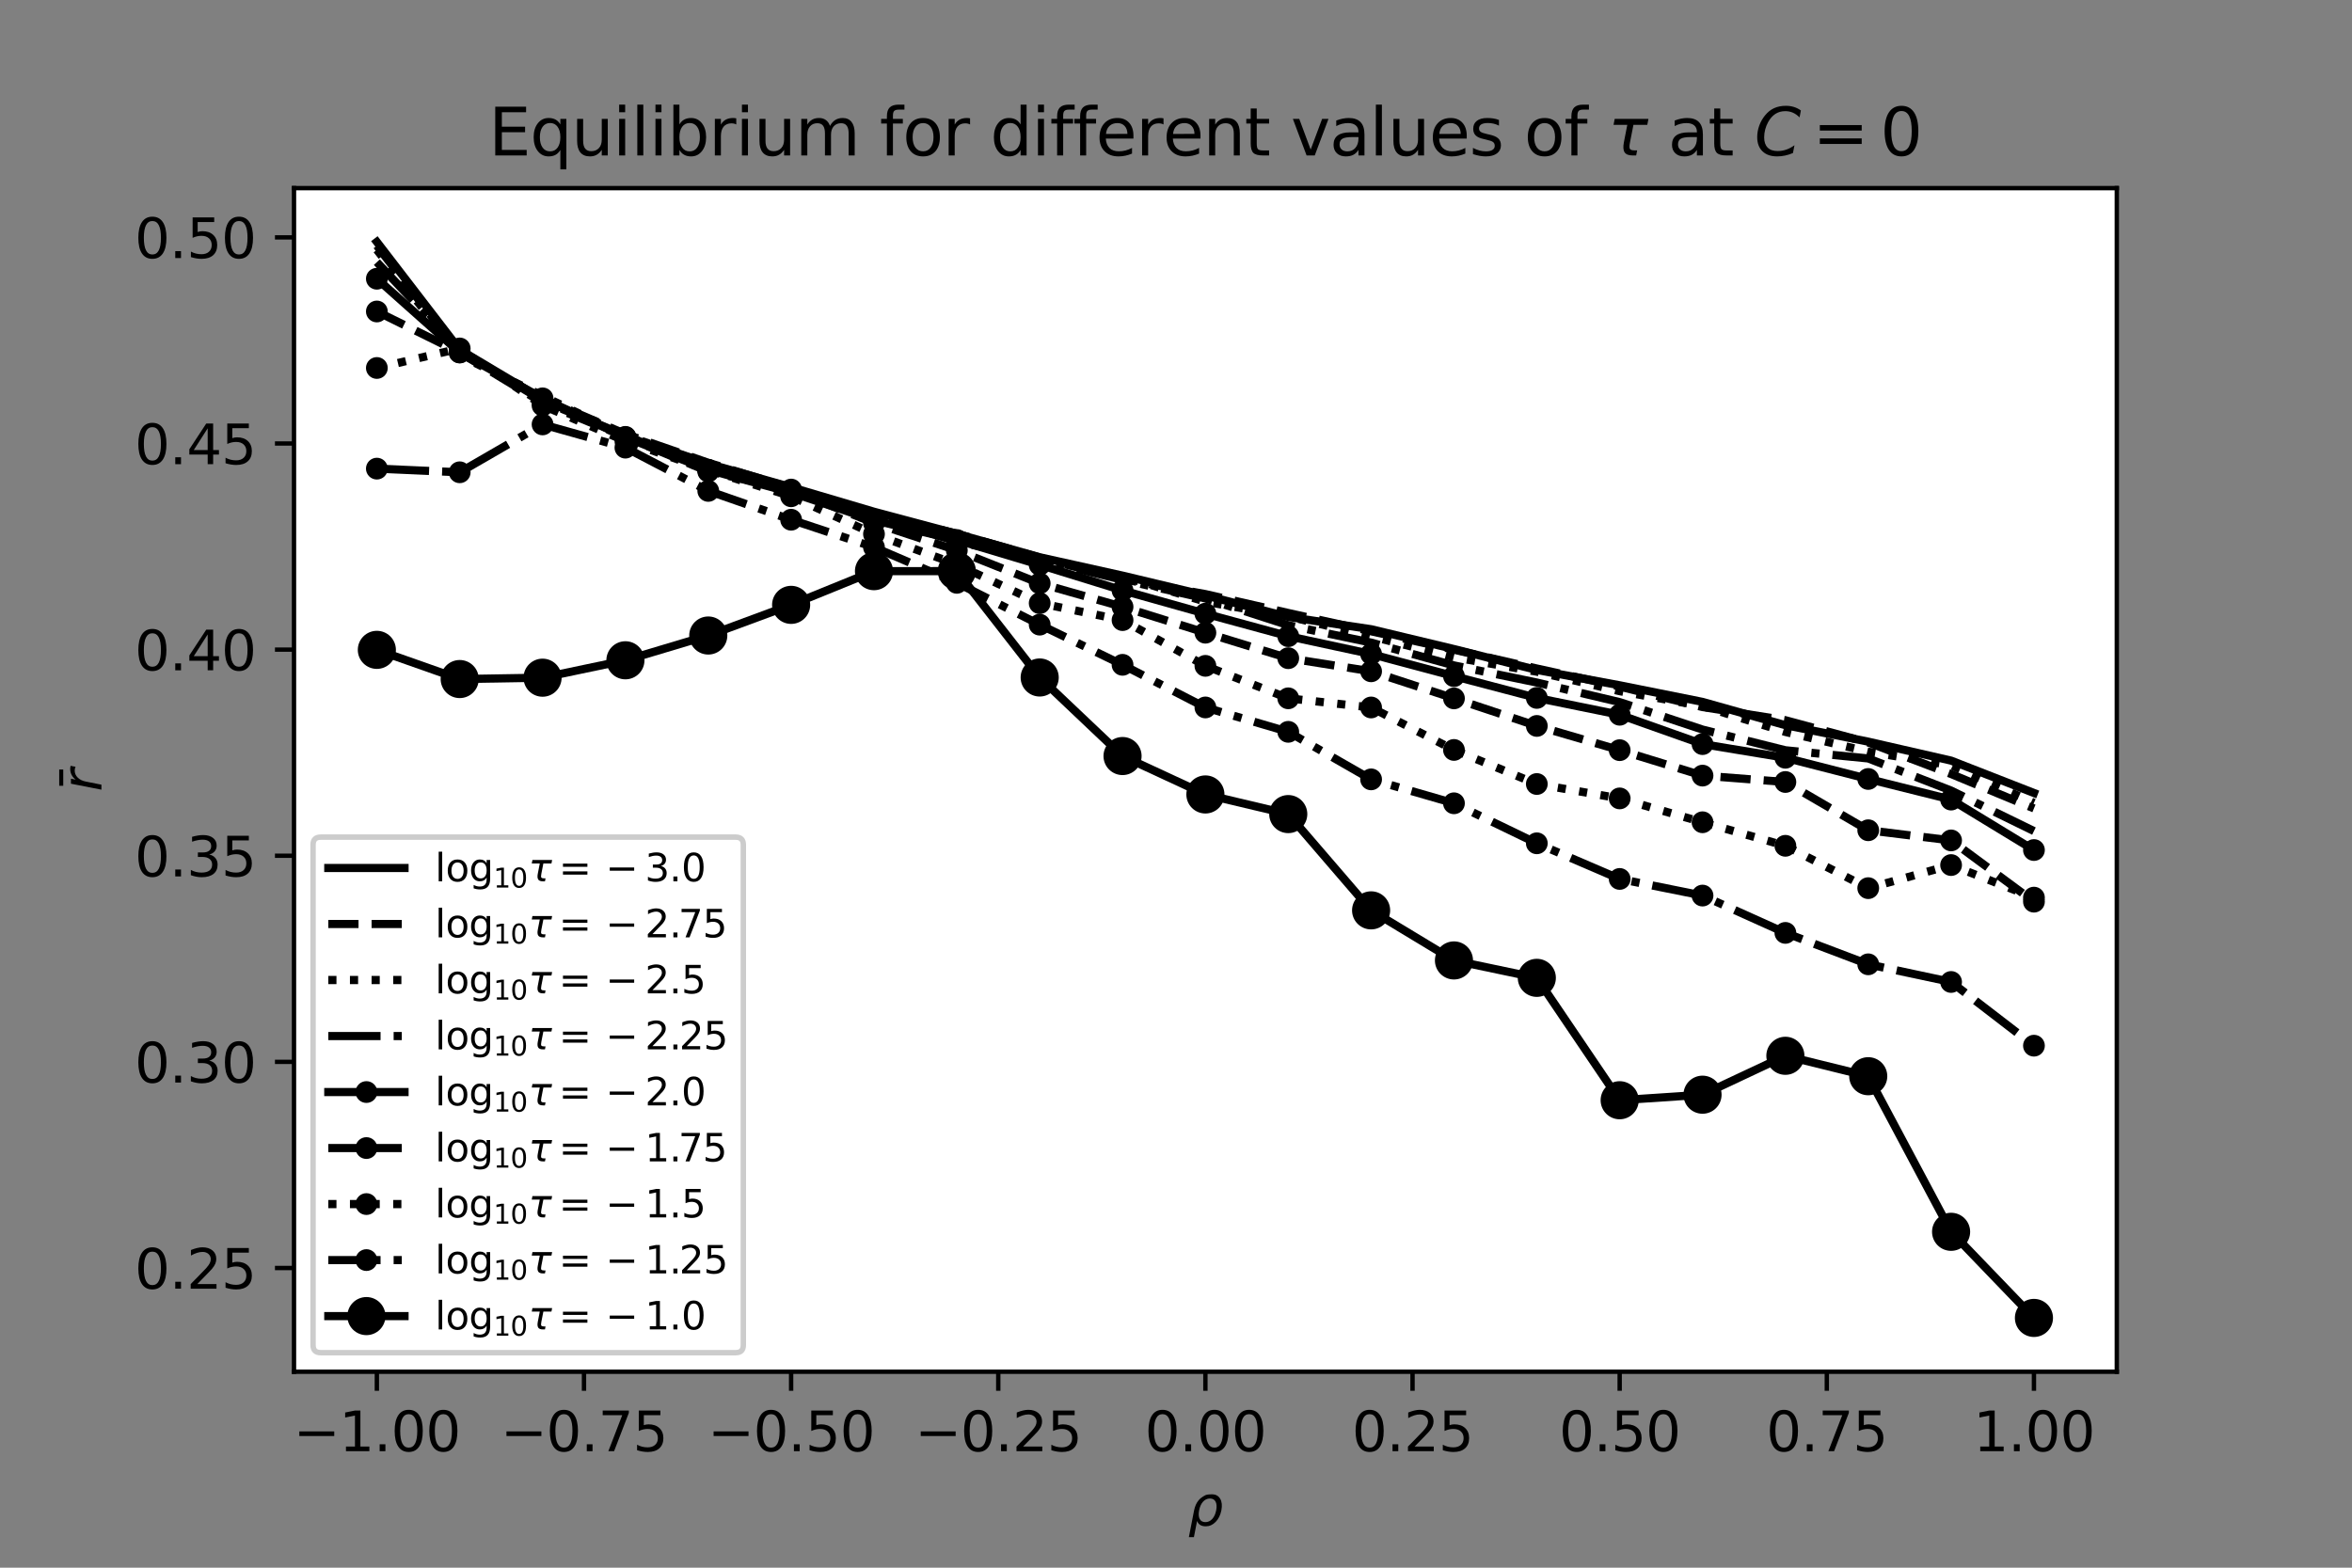 <?xml version="1.0" encoding="utf-8" standalone="no"?>
<!DOCTYPE svg PUBLIC "-//W3C//DTD SVG 1.1//EN"
  "http://www.w3.org/Graphics/SVG/1.1/DTD/svg11.dtd">
<svg xmlns:xlink="http://www.w3.org/1999/xlink" width="432pt" height="288pt" viewBox="0 0 432 288" xmlns="http://www.w3.org/2000/svg" version="1.1">
 <rect x="0" y="0" width="432" height="288" fill="#808080" stroke="none"/>
 <defs>
  <style type="text/css">*{stroke-linejoin: round; stroke-linecap: butt}</style>
 </defs>
 <g id="figure_1">
  <g id="patch_1">
   <path d="M 0 288 
L 432 288 
L 432 0 
L 0 0 
L 0 288 
z
" style="fill: none"/>
  </g>
  <g id="axes_1">
   <g id="patch_2">
    <path d="M 54 252 
L 388.8 252 
L 388.8 34.56 
L 54 34.56 
z
" style="fill: #ffffff"/>
   </g>
   <g id="matplotlib.axis_1">
    <g id="xtick_1">
     <g id="line2d_1">
      <defs>
       <path id="m10646241f4" d="M 0 0 
L 0 3.5 
" style="stroke: #000000; stroke-width: 0.8"/>
      </defs>
      <g>
       <use xlink:href="#m10646241f4" x="69.218" y="252" style="stroke: #000000; stroke-width: 0.8"/>
      </g>
     </g>
     <g id="text_1">
      <!-- −1.00 -->
      <g transform="translate(53.896 266.598)scale(0.1 -0.1)">
       <defs>
        <path id="DejaVuSans-2212" d="M 678 2272 
L 4684 2272 
L 4684 1741 
L 678 1741 
L 678 2272 
z
" transform="scale(0.016)"/>
        <path id="DejaVuSans-31" d="M 794 531 
L 1825 531 
L 1825 4091 
L 703 3866 
L 703 4441 
L 1819 4666 
L 2450 4666 
L 2450 531 
L 3481 531 
L 3481 0 
L 794 0 
L 794 531 
z
" transform="scale(0.016)"/>
        <path id="DejaVuSans-2e" d="M 684 794 
L 1344 794 
L 1344 0 
L 684 0 
L 684 794 
z
" transform="scale(0.016)"/>
        <path id="DejaVuSans-30" d="M 2034 4250 
Q 1547 4250 1301 3770 
Q 1056 3291 1056 2328 
Q 1056 1369 1301 889 
Q 1547 409 2034 409 
Q 2525 409 2770 889 
Q 3016 1369 3016 2328 
Q 3016 3291 2770 3770 
Q 2525 4250 2034 4250 
z
M 2034 4750 
Q 2819 4750 3233 4129 
Q 3647 3509 3647 2328 
Q 3647 1150 3233 529 
Q 2819 -91 2034 -91 
Q 1250 -91 836 529 
Q 422 1150 422 2328 
Q 422 3509 836 4129 
Q 1250 4750 2034 4750 
z
" transform="scale(0.016)"/>
       </defs>
       <use xlink:href="#DejaVuSans-2212"/>
       <use xlink:href="#DejaVuSans-31" x="83.789"/>
       <use xlink:href="#DejaVuSans-2e" x="147.412"/>
       <use xlink:href="#DejaVuSans-30" x="179.199"/>
       <use xlink:href="#DejaVuSans-30" x="242.822"/>
      </g>
     </g>
    </g>
    <g id="xtick_2">
     <g id="line2d_2">
      <g>
       <use xlink:href="#m10646241f4" x="107.264" y="252" style="stroke: #000000; stroke-width: 0.8"/>
      </g>
     </g>
     <g id="text_2">
      <!-- −0.75 -->
      <g transform="translate(91.941 266.598)scale(0.1 -0.1)">
       <defs>
        <path id="DejaVuSans-37" d="M 525 4666 
L 3525 4666 
L 3525 4397 
L 1831 0 
L 1172 0 
L 2766 4134 
L 525 4134 
L 525 4666 
z
" transform="scale(0.016)"/>
        <path id="DejaVuSans-35" d="M 691 4666 
L 3169 4666 
L 3169 4134 
L 1269 4134 
L 1269 2991 
Q 1406 3038 1543 3061 
Q 1681 3084 1819 3084 
Q 2600 3084 3056 2656 
Q 3513 2228 3513 1497 
Q 3513 744 3044 326 
Q 2575 -91 1722 -91 
Q 1428 -91 1123 -41 
Q 819 9 494 109 
L 494 744 
Q 775 591 1075 516 
Q 1375 441 1709 441 
Q 2250 441 2565 725 
Q 2881 1009 2881 1497 
Q 2881 1984 2565 2268 
Q 2250 2553 1709 2553 
Q 1456 2553 1204 2497 
Q 953 2441 691 2322 
L 691 4666 
z
" transform="scale(0.016)"/>
       </defs>
       <use xlink:href="#DejaVuSans-2212"/>
       <use xlink:href="#DejaVuSans-30" x="83.789"/>
       <use xlink:href="#DejaVuSans-2e" x="147.412"/>
       <use xlink:href="#DejaVuSans-37" x="179.199"/>
       <use xlink:href="#DejaVuSans-35" x="242.822"/>
      </g>
     </g>
    </g>
    <g id="xtick_3">
     <g id="line2d_3">
      <g>
       <use xlink:href="#m10646241f4" x="145.309" y="252" style="stroke: #000000; stroke-width: 0.8"/>
      </g>
     </g>
     <g id="text_3">
      <!-- −0.50 -->
      <g transform="translate(129.986 266.598)scale(0.1 -0.1)">
       <use xlink:href="#DejaVuSans-2212"/>
       <use xlink:href="#DejaVuSans-30" x="83.789"/>
       <use xlink:href="#DejaVuSans-2e" x="147.412"/>
       <use xlink:href="#DejaVuSans-35" x="179.199"/>
       <use xlink:href="#DejaVuSans-30" x="242.822"/>
      </g>
     </g>
    </g>
    <g id="xtick_4">
     <g id="line2d_4">
      <g>
       <use xlink:href="#m10646241f4" x="183.355" y="252" style="stroke: #000000; stroke-width: 0.8"/>
      </g>
     </g>
     <g id="text_4">
      <!-- −0.25 -->
      <g transform="translate(168.032 266.598)scale(0.1 -0.1)">
       <defs>
        <path id="DejaVuSans-32" d="M 1228 531 
L 3431 531 
L 3431 0 
L 469 0 
L 469 531 
Q 828 903 1448 1529 
Q 2069 2156 2228 2338 
Q 2531 2678 2651 2914 
Q 2772 3150 2772 3378 
Q 2772 3750 2511 3984 
Q 2250 4219 1831 4219 
Q 1534 4219 1204 4116 
Q 875 4013 500 3803 
L 500 4441 
Q 881 4594 1212 4672 
Q 1544 4750 1819 4750 
Q 2544 4750 2975 4387 
Q 3406 4025 3406 3419 
Q 3406 3131 3298 2873 
Q 3191 2616 2906 2266 
Q 2828 2175 2409 1742 
Q 1991 1309 1228 531 
z
" transform="scale(0.016)"/>
       </defs>
       <use xlink:href="#DejaVuSans-2212"/>
       <use xlink:href="#DejaVuSans-30" x="83.789"/>
       <use xlink:href="#DejaVuSans-2e" x="147.412"/>
       <use xlink:href="#DejaVuSans-32" x="179.199"/>
       <use xlink:href="#DejaVuSans-35" x="242.822"/>
      </g>
     </g>
    </g>
    <g id="xtick_5">
     <g id="line2d_5">
      <g>
       <use xlink:href="#m10646241f4" x="221.4" y="252" style="stroke: #000000; stroke-width: 0.8"/>
      </g>
     </g>
     <g id="text_5">
      <!-- 0.00 -->
      <g transform="translate(210.267 266.598)scale(0.1 -0.1)">
       <use xlink:href="#DejaVuSans-30"/>
       <use xlink:href="#DejaVuSans-2e" x="63.623"/>
       <use xlink:href="#DejaVuSans-30" x="95.41"/>
       <use xlink:href="#DejaVuSans-30" x="159.033"/>
      </g>
     </g>
    </g>
    <g id="xtick_6">
     <g id="line2d_6">
      <g>
       <use xlink:href="#m10646241f4" x="259.445" y="252" style="stroke: #000000; stroke-width: 0.8"/>
      </g>
     </g>
     <g id="text_6">
      <!-- 0.25 -->
      <g transform="translate(248.313 266.598)scale(0.1 -0.1)">
       <use xlink:href="#DejaVuSans-30"/>
       <use xlink:href="#DejaVuSans-2e" x="63.623"/>
       <use xlink:href="#DejaVuSans-32" x="95.41"/>
       <use xlink:href="#DejaVuSans-35" x="159.033"/>
      </g>
     </g>
    </g>
    <g id="xtick_7">
     <g id="line2d_7">
      <g>
       <use xlink:href="#m10646241f4" x="297.491" y="252" style="stroke: #000000; stroke-width: 0.8"/>
      </g>
     </g>
     <g id="text_7">
      <!-- 0.50 -->
      <g transform="translate(286.358 266.598)scale(0.1 -0.1)">
       <use xlink:href="#DejaVuSans-30"/>
       <use xlink:href="#DejaVuSans-2e" x="63.623"/>
       <use xlink:href="#DejaVuSans-35" x="95.41"/>
       <use xlink:href="#DejaVuSans-30" x="159.033"/>
      </g>
     </g>
    </g>
    <g id="xtick_8">
     <g id="line2d_8">
      <g>
       <use xlink:href="#m10646241f4" x="335.536" y="252" style="stroke: #000000; stroke-width: 0.8"/>
      </g>
     </g>
     <g id="text_8">
      <!-- 0.75 -->
      <g transform="translate(324.404 266.598)scale(0.1 -0.1)">
       <use xlink:href="#DejaVuSans-30"/>
       <use xlink:href="#DejaVuSans-2e" x="63.623"/>
       <use xlink:href="#DejaVuSans-37" x="95.41"/>
       <use xlink:href="#DejaVuSans-35" x="159.033"/>
      </g>
     </g>
    </g>
    <g id="xtick_9">
     <g id="line2d_9">
      <g>
       <use xlink:href="#m10646241f4" x="373.582" y="252" style="stroke: #000000; stroke-width: 0.8"/>
      </g>
     </g>
     <g id="text_9">
      <!-- 1.00 -->
      <g transform="translate(362.449 266.598)scale(0.1 -0.1)">
       <use xlink:href="#DejaVuSans-31"/>
       <use xlink:href="#DejaVuSans-2e" x="63.623"/>
       <use xlink:href="#DejaVuSans-30" x="95.41"/>
       <use xlink:href="#DejaVuSans-30" x="159.033"/>
      </g>
     </g>
    </g>
    <g id="text_10">
     <!-- $\rho$ -->
     <g transform="translate(218.2 280.256)scale(0.1 -0.1)">
      <defs>
       <path id="DejaVuSans-Oblique-3c1" d="M 1203 2875 
Q 1453 3194 1981 3475 
Q 2188 3584 2756 3584 
Q 3394 3584 3694 3078 
Q 3994 2572 3834 1747 
Q 3672 922 3175 415 
Q 2678 -91 2041 -91 
Q 1656 -91 1409 63 
Q 1163 213 1044 525 
L 681 -1331 
L 103 -1331 
L 697 1716 
Q 838 2438 1203 2875 
z
M 3238 1747 
Q 3359 2381 3169 2744 
Q 2978 3103 2522 3103 
Q 2066 3103 1734 2744 
Q 1403 2381 1281 1747 
Q 1156 1113 1347 750 
Q 1538 391 1994 391 
Q 2450 391 2781 750 
Q 3113 1113 3238 1747 
z
" transform="scale(0.016)"/>
      </defs>
      <use xlink:href="#DejaVuSans-Oblique-3c1"/>
     </g>
    </g>
   </g>
   <g id="matplotlib.axis_2">
    <g id="ytick_1">
     <g id="line2d_10">
      <defs>
       <path id="md1bba360ad" d="M 0 0 
L -3.5 0 
" style="stroke: #000000; stroke-width: 0.8"/>
      </defs>
      <g>
       <use xlink:href="#md1bba360ad" x="54" y="232.943" style="stroke: #000000; stroke-width: 0.8"/>
      </g>
     </g>
     <g id="text_11">
      <!-- 0.25 -->
      <g transform="translate(24.734 236.742)scale(0.1 -0.1)">
       <use xlink:href="#DejaVuSans-30"/>
       <use xlink:href="#DejaVuSans-2e" x="63.623"/>
       <use xlink:href="#DejaVuSans-32" x="95.41"/>
       <use xlink:href="#DejaVuSans-35" x="159.033"/>
      </g>
     </g>
    </g>
    <g id="ytick_2">
     <g id="line2d_11">
      <g>
       <use xlink:href="#md1bba360ad" x="54" y="195.076" style="stroke: #000000; stroke-width: 0.8"/>
      </g>
     </g>
     <g id="text_12">
      <!-- 0.30 -->
      <g transform="translate(24.734 198.875)scale(0.1 -0.1)">
       <defs>
        <path id="DejaVuSans-33" d="M 2597 2516 
Q 3050 2419 3304 2112 
Q 3559 1806 3559 1356 
Q 3559 666 3084 287 
Q 2609 -91 1734 -91 
Q 1441 -91 1130 -33 
Q 819 25 488 141 
L 488 750 
Q 750 597 1062 519 
Q 1375 441 1716 441 
Q 2309 441 2620 675 
Q 2931 909 2931 1356 
Q 2931 1769 2642 2001 
Q 2353 2234 1838 2234 
L 1294 2234 
L 1294 2753 
L 1863 2753 
Q 2328 2753 2575 2939 
Q 2822 3125 2822 3475 
Q 2822 3834 2567 4026 
Q 2313 4219 1838 4219 
Q 1578 4219 1281 4162 
Q 984 4106 628 3988 
L 628 4550 
Q 988 4650 1302 4700 
Q 1616 4750 1894 4750 
Q 2613 4750 3031 4423 
Q 3450 4097 3450 3541 
Q 3450 3153 3228 2886 
Q 3006 2619 2597 2516 
z
" transform="scale(0.016)"/>
       </defs>
       <use xlink:href="#DejaVuSans-30"/>
       <use xlink:href="#DejaVuSans-2e" x="63.623"/>
       <use xlink:href="#DejaVuSans-33" x="95.41"/>
       <use xlink:href="#DejaVuSans-30" x="159.033"/>
      </g>
     </g>
    </g>
    <g id="ytick_3">
     <g id="line2d_12">
      <g>
       <use xlink:href="#md1bba360ad" x="54" y="157.209" style="stroke: #000000; stroke-width: 0.8"/>
      </g>
     </g>
     <g id="text_13">
      <!-- 0.35 -->
      <g transform="translate(24.734 161.008)scale(0.1 -0.1)">
       <use xlink:href="#DejaVuSans-30"/>
       <use xlink:href="#DejaVuSans-2e" x="63.623"/>
       <use xlink:href="#DejaVuSans-33" x="95.41"/>
       <use xlink:href="#DejaVuSans-35" x="159.033"/>
      </g>
     </g>
    </g>
    <g id="ytick_4">
     <g id="line2d_13">
      <g>
       <use xlink:href="#md1bba360ad" x="54" y="119.342" style="stroke: #000000; stroke-width: 0.8"/>
      </g>
     </g>
     <g id="text_14">
      <!-- 0.40 -->
      <g transform="translate(24.734 123.141)scale(0.1 -0.1)">
       <defs>
        <path id="DejaVuSans-34" d="M 2419 4116 
L 825 1625 
L 2419 1625 
L 2419 4116 
z
M 2253 4666 
L 3047 4666 
L 3047 1625 
L 3713 1625 
L 3713 1100 
L 3047 1100 
L 3047 0 
L 2419 0 
L 2419 1100 
L 313 1100 
L 313 1709 
L 2253 4666 
z
" transform="scale(0.016)"/>
       </defs>
       <use xlink:href="#DejaVuSans-30"/>
       <use xlink:href="#DejaVuSans-2e" x="63.623"/>
       <use xlink:href="#DejaVuSans-34" x="95.41"/>
       <use xlink:href="#DejaVuSans-30" x="159.033"/>
      </g>
     </g>
    </g>
    <g id="ytick_5">
     <g id="line2d_14">
      <g>
       <use xlink:href="#md1bba360ad" x="54" y="81.475" style="stroke: #000000; stroke-width: 0.8"/>
      </g>
     </g>
     <g id="text_15">
      <!-- 0.45 -->
      <g transform="translate(24.734 85.274)scale(0.1 -0.1)">
       <use xlink:href="#DejaVuSans-30"/>
       <use xlink:href="#DejaVuSans-2e" x="63.623"/>
       <use xlink:href="#DejaVuSans-34" x="95.41"/>
       <use xlink:href="#DejaVuSans-35" x="159.033"/>
      </g>
     </g>
    </g>
    <g id="ytick_6">
     <g id="line2d_15">
      <g>
       <use xlink:href="#md1bba360ad" x="54" y="43.608" style="stroke: #000000; stroke-width: 0.8"/>
      </g>
     </g>
     <g id="text_16">
      <!-- 0.50 -->
      <g transform="translate(24.734 47.407)scale(0.1 -0.1)">
       <use xlink:href="#DejaVuSans-30"/>
       <use xlink:href="#DejaVuSans-2e" x="63.623"/>
       <use xlink:href="#DejaVuSans-35" x="95.41"/>
       <use xlink:href="#DejaVuSans-30" x="159.033"/>
      </g>
     </g>
    </g>
    <g id="text_17">
     <!-- $\bar r$ -->
     <g transform="translate(18.655 145.43)rotate(-90)scale(0.1 -0.1)">
      <defs>
       <path id="DejaVuSans-304" d="M -2518 4769 
L -650 4769 
L -650 4306 
L -2518 4306 
L -2518 4769 
z
" transform="scale(0.016)"/>
       <path id="DejaVuSans-Oblique-72" d="M 2853 2969 
Q 2766 3016 2653 3041 
Q 2541 3066 2413 3066 
Q 1953 3066 1609 2717 
Q 1266 2369 1153 1784 
L 800 0 
L 225 0 
L 909 3500 
L 1484 3500 
L 1375 2956 
Q 1603 3259 1920 3421 
Q 2238 3584 2597 3584 
Q 2691 3584 2781 3573 
Q 2872 3563 2963 3538 
L 2853 2969 
z
" transform="scale(0.016)"/>
      </defs>
      <use xlink:href="#DejaVuSans-304" transform="translate(51.035 1.484)"/>
      <use xlink:href="#DejaVuSans-Oblique-72" transform="translate(0 0.266)"/>
     </g>
    </g>
   </g>
   <g id="line2d_16">
    <path d="M 69.218 44.444 
L 84.436 64.244 
L 99.655 73.321 
L 114.873 80.231 
L 130.091 85.184 
L 145.309 89.509 
L 160.527 94.008 
L 175.745 98.069 
L 190.964 102.369 
L 206.182 105.746 
L 221.4 109.379 
L 236.618 113.333 
L 251.836 115.595 
L 267.055 119.241 
L 282.273 123.081 
L 297.491 125.894 
L 312.709 128.946 
L 327.927 133.225 
L 343.145 136.251 
L 358.364 139.734 
L 373.582 145.681 
" clip-path="url(#p766fd99e14)" style="fill: none; stroke: #000000; stroke-width: 1.5; stroke-linecap: square"/>
   </g>
   <g id="line2d_17">
    <path d="M 69.218 45.135 
L 84.436 64.846 
L 99.655 73.19 
L 114.873 79.733 
L 130.091 85.014 
L 145.309 89.651 
L 160.527 94.32 
L 175.745 98.045 
L 190.964 102.442 
L 206.182 106.408 
L 221.4 109.141 
L 236.618 112.611 
L 251.836 115.974 
L 267.055 119.359 
L 282.273 122.813 
L 297.491 126.136 
L 312.709 129.893 
L 327.927 132.309 
L 343.145 136.401 
L 358.364 142.195 
L 373.582 148.515 
" clip-path="url(#p766fd99e14)" style="fill: none; stroke-dasharray: 5.55,2.4; stroke-dashoffset: 0; stroke: #000000; stroke-width: 1.5"/>
   </g>
   <g id="line2d_18">
    <path d="M 69.218 45.898 
L 84.436 65.312 
L 99.655 72.718 
L 114.873 80.104 
L 130.091 85.663 
L 145.309 90.24 
L 160.527 94.852 
L 175.745 98.368 
L 190.964 102.66 
L 206.182 105.881 
L 221.4 110.536 
L 236.618 113.238 
L 251.836 116.898 
L 267.055 120.752 
L 282.273 123.397 
L 297.491 126.974 
L 312.709 129.723 
L 327.927 134.461 
L 343.145 138.1 
L 358.364 140.583 
L 373.582 147.49 
" clip-path="url(#p766fd99e14)" style="fill: none; stroke-dasharray: 1.5,2.475; stroke-dashoffset: 0; stroke: #000000; stroke-width: 1.5"/>
   </g>
   <g id="line2d_19">
    <path d="M 69.218 48.16 
L 84.436 64.294 
L 99.655 73.614 
L 114.873 80.014 
L 130.091 85.165 
L 145.309 90.214 
L 160.527 94.781 
L 175.745 99.456 
L 190.964 102.854 
L 206.182 106.517 
L 221.4 109.94 
L 236.618 114.855 
L 251.836 118.051 
L 267.055 122.243 
L 282.273 125.39 
L 297.491 128.986 
L 312.709 134.03 
L 327.927 137.83 
L 343.145 139.334 
L 358.364 145.237 
L 373.582 152.677 
" clip-path="url(#p766fd99e14)" style="fill: none; stroke-dasharray: 9.6,2.4,1.5,2.4; stroke-dashoffset: 0; stroke: #000000; stroke-width: 1.5"/>
   </g>
   <g id="line2d_20">
    <path d="M 69.218 51.207 
L 84.436 64.751 
L 99.655 73.18 
L 114.873 80.332 
L 130.091 86.308 
L 145.309 90.484 
L 160.527 95.571 
L 175.745 99.206 
L 190.964 103.767 
L 206.182 108.464 
L 221.4 112.736 
L 236.618 116.875 
L 251.836 120.155 
L 267.055 124.216 
L 282.273 128.216 
L 297.491 131.308 
L 312.709 136.701 
L 327.927 139.208 
L 343.145 143.105 
L 358.364 146.893 
L 373.582 156.162 
" clip-path="url(#p766fd99e14)" style="fill: none; stroke: #000000; stroke-width: 1.5; stroke-linecap: square"/>
    <defs>
     <path id="m2b185a4996" d="M 0 1.5 
C 0.398 1.5 0.779 1.342 1.061 1.061 
C 1.342 0.779 1.5 0.398 1.5 0 
C 1.5 -0.398 1.342 -0.779 1.061 -1.061 
C 0.779 -1.342 0.398 -1.5 0 -1.5 
C -0.398 -1.5 -0.779 -1.342 -1.061 -1.061 
C -1.342 -0.779 -1.5 -0.398 -1.5 0 
C -1.5 0.398 -1.342 0.779 -1.061 1.061 
C -0.779 1.342 -0.398 1.5 0 1.5 
z
" style="stroke: #000000"/>
    </defs>
    <g clip-path="url(#p766fd99e14)">
     <use xlink:href="#m2b185a4996" x="69.218" y="51.207" style="stroke: #000000"/>
     <use xlink:href="#m2b185a4996" x="84.436" y="64.751" style="stroke: #000000"/>
     <use xlink:href="#m2b185a4996" x="99.655" y="73.18" style="stroke: #000000"/>
     <use xlink:href="#m2b185a4996" x="114.873" y="80.332" style="stroke: #000000"/>
     <use xlink:href="#m2b185a4996" x="130.091" y="86.308" style="stroke: #000000"/>
     <use xlink:href="#m2b185a4996" x="145.309" y="90.484" style="stroke: #000000"/>
     <use xlink:href="#m2b185a4996" x="160.527" y="95.571" style="stroke: #000000"/>
     <use xlink:href="#m2b185a4996" x="175.745" y="99.206" style="stroke: #000000"/>
     <use xlink:href="#m2b185a4996" x="190.964" y="103.767" style="stroke: #000000"/>
     <use xlink:href="#m2b185a4996" x="206.182" y="108.464" style="stroke: #000000"/>
     <use xlink:href="#m2b185a4996" x="221.4" y="112.736" style="stroke: #000000"/>
     <use xlink:href="#m2b185a4996" x="236.618" y="116.875" style="stroke: #000000"/>
     <use xlink:href="#m2b185a4996" x="251.836" y="120.155" style="stroke: #000000"/>
     <use xlink:href="#m2b185a4996" x="267.055" y="124.216" style="stroke: #000000"/>
     <use xlink:href="#m2b185a4996" x="282.273" y="128.216" style="stroke: #000000"/>
     <use xlink:href="#m2b185a4996" x="297.491" y="131.308" style="stroke: #000000"/>
     <use xlink:href="#m2b185a4996" x="312.709" y="136.701" style="stroke: #000000"/>
     <use xlink:href="#m2b185a4996" x="327.927" y="139.208" style="stroke: #000000"/>
     <use xlink:href="#m2b185a4996" x="343.145" y="143.105" style="stroke: #000000"/>
     <use xlink:href="#m2b185a4996" x="358.364" y="146.893" style="stroke: #000000"/>
     <use xlink:href="#m2b185a4996" x="373.582" y="156.162" style="stroke: #000000"/>
    </g>
   </g>
   <g id="line2d_21">
    <path d="M 69.218 57.222 
L 84.436 64.745 
L 99.655 73.994 
L 114.873 80.258 
L 130.091 86.625 
L 145.309 89.937 
L 160.527 96.081 
L 175.745 101.102 
L 190.964 107.166 
L 206.182 111.48 
L 221.4 116.236 
L 236.618 120.917 
L 251.836 123.326 
L 267.055 128.3 
L 282.273 133.361 
L 297.491 137.813 
L 312.709 142.488 
L 327.927 143.661 
L 343.145 152.525 
L 358.364 154.392 
L 373.582 165.646 
" clip-path="url(#p766fd99e14)" style="fill: none; stroke-dasharray: 5.55,2.4; stroke-dashoffset: 0; stroke: #000000; stroke-width: 1.5"/>
    <g clip-path="url(#p766fd99e14)">
     <use xlink:href="#m2b185a4996" x="69.218" y="57.222" style="stroke: #000000"/>
     <use xlink:href="#m2b185a4996" x="84.436" y="64.745" style="stroke: #000000"/>
     <use xlink:href="#m2b185a4996" x="99.655" y="73.994" style="stroke: #000000"/>
     <use xlink:href="#m2b185a4996" x="114.873" y="80.258" style="stroke: #000000"/>
     <use xlink:href="#m2b185a4996" x="130.091" y="86.625" style="stroke: #000000"/>
     <use xlink:href="#m2b185a4996" x="145.309" y="89.937" style="stroke: #000000"/>
     <use xlink:href="#m2b185a4996" x="160.527" y="96.081" style="stroke: #000000"/>
     <use xlink:href="#m2b185a4996" x="175.745" y="101.102" style="stroke: #000000"/>
     <use xlink:href="#m2b185a4996" x="190.964" y="107.166" style="stroke: #000000"/>
     <use xlink:href="#m2b185a4996" x="206.182" y="111.48" style="stroke: #000000"/>
     <use xlink:href="#m2b185a4996" x="221.4" y="116.236" style="stroke: #000000"/>
     <use xlink:href="#m2b185a4996" x="236.618" y="120.917" style="stroke: #000000"/>
     <use xlink:href="#m2b185a4996" x="251.836" y="123.326" style="stroke: #000000"/>
     <use xlink:href="#m2b185a4996" x="267.055" y="128.3" style="stroke: #000000"/>
     <use xlink:href="#m2b185a4996" x="282.273" y="133.361" style="stroke: #000000"/>
     <use xlink:href="#m2b185a4996" x="297.491" y="137.813" style="stroke: #000000"/>
     <use xlink:href="#m2b185a4996" x="312.709" y="142.488" style="stroke: #000000"/>
     <use xlink:href="#m2b185a4996" x="327.927" y="143.661" style="stroke: #000000"/>
     <use xlink:href="#m2b185a4996" x="343.145" y="152.525" style="stroke: #000000"/>
     <use xlink:href="#m2b185a4996" x="358.364" y="154.392" style="stroke: #000000"/>
     <use xlink:href="#m2b185a4996" x="373.582" y="165.646" style="stroke: #000000"/>
    </g>
   </g>
   <g id="line2d_22">
    <path d="M 69.218 67.602 
L 84.436 64.014 
L 99.655 74.485 
L 114.873 81.036 
L 130.091 86.357 
L 145.309 91.171 
L 160.527 98.114 
L 175.745 103.71 
L 190.964 110.809 
L 206.182 113.923 
L 221.4 122.323 
L 236.618 128.288 
L 251.836 129.969 
L 267.055 137.772 
L 282.273 144.031 
L 297.491 146.675 
L 312.709 151.058 
L 327.927 155.383 
L 343.145 163.163 
L 358.364 158.921 
L 373.582 164.903 
" clip-path="url(#p766fd99e14)" style="fill: none; stroke-dasharray: 1.5,2.475; stroke-dashoffset: 0; stroke: #000000; stroke-width: 1.5"/>
    <g clip-path="url(#p766fd99e14)">
     <use xlink:href="#m2b185a4996" x="69.218" y="67.602" style="stroke: #000000"/>
     <use xlink:href="#m2b185a4996" x="84.436" y="64.014" style="stroke: #000000"/>
     <use xlink:href="#m2b185a4996" x="99.655" y="74.485" style="stroke: #000000"/>
     <use xlink:href="#m2b185a4996" x="114.873" y="81.036" style="stroke: #000000"/>
     <use xlink:href="#m2b185a4996" x="130.091" y="86.357" style="stroke: #000000"/>
     <use xlink:href="#m2b185a4996" x="145.309" y="91.171" style="stroke: #000000"/>
     <use xlink:href="#m2b185a4996" x="160.527" y="98.114" style="stroke: #000000"/>
     <use xlink:href="#m2b185a4996" x="175.745" y="103.71" style="stroke: #000000"/>
     <use xlink:href="#m2b185a4996" x="190.964" y="110.809" style="stroke: #000000"/>
     <use xlink:href="#m2b185a4996" x="206.182" y="113.923" style="stroke: #000000"/>
     <use xlink:href="#m2b185a4996" x="221.4" y="122.323" style="stroke: #000000"/>
     <use xlink:href="#m2b185a4996" x="236.618" y="128.288" style="stroke: #000000"/>
     <use xlink:href="#m2b185a4996" x="251.836" y="129.969" style="stroke: #000000"/>
     <use xlink:href="#m2b185a4996" x="267.055" y="137.772" style="stroke: #000000"/>
     <use xlink:href="#m2b185a4996" x="282.273" y="144.031" style="stroke: #000000"/>
     <use xlink:href="#m2b185a4996" x="297.491" y="146.675" style="stroke: #000000"/>
     <use xlink:href="#m2b185a4996" x="312.709" y="151.058" style="stroke: #000000"/>
     <use xlink:href="#m2b185a4996" x="327.927" y="155.383" style="stroke: #000000"/>
     <use xlink:href="#m2b185a4996" x="343.145" y="163.163" style="stroke: #000000"/>
     <use xlink:href="#m2b185a4996" x="358.364" y="158.921" style="stroke: #000000"/>
     <use xlink:href="#m2b185a4996" x="373.582" y="164.903" style="stroke: #000000"/>
    </g>
   </g>
   <g id="line2d_23">
    <path d="M 69.218 86.092 
L 84.436 86.763 
L 99.655 77.968 
L 114.873 82.237 
L 130.091 90.185 
L 145.309 95.48 
L 160.527 100.531 
L 175.745 107.073 
L 190.964 114.754 
L 206.182 122.134 
L 221.4 129.963 
L 236.618 134.445 
L 251.836 143.178 
L 267.055 147.573 
L 282.273 154.923 
L 297.491 161.47 
L 312.709 164.525 
L 327.927 171.382 
L 343.145 177.154 
L 358.364 180.398 
L 373.582 192.103 
" clip-path="url(#p766fd99e14)" style="fill: none; stroke-dasharray: 9.6,2.4,1.5,2.4; stroke-dashoffset: 0; stroke: #000000; stroke-width: 1.5"/>
    <g clip-path="url(#p766fd99e14)">
     <use xlink:href="#m2b185a4996" x="69.218" y="86.092" style="stroke: #000000"/>
     <use xlink:href="#m2b185a4996" x="84.436" y="86.763" style="stroke: #000000"/>
     <use xlink:href="#m2b185a4996" x="99.655" y="77.968" style="stroke: #000000"/>
     <use xlink:href="#m2b185a4996" x="114.873" y="82.237" style="stroke: #000000"/>
     <use xlink:href="#m2b185a4996" x="130.091" y="90.185" style="stroke: #000000"/>
     <use xlink:href="#m2b185a4996" x="145.309" y="95.48" style="stroke: #000000"/>
     <use xlink:href="#m2b185a4996" x="160.527" y="100.531" style="stroke: #000000"/>
     <use xlink:href="#m2b185a4996" x="175.745" y="107.073" style="stroke: #000000"/>
     <use xlink:href="#m2b185a4996" x="190.964" y="114.754" style="stroke: #000000"/>
     <use xlink:href="#m2b185a4996" x="206.182" y="122.134" style="stroke: #000000"/>
     <use xlink:href="#m2b185a4996" x="221.4" y="129.963" style="stroke: #000000"/>
     <use xlink:href="#m2b185a4996" x="236.618" y="134.445" style="stroke: #000000"/>
     <use xlink:href="#m2b185a4996" x="251.836" y="143.178" style="stroke: #000000"/>
     <use xlink:href="#m2b185a4996" x="267.055" y="147.573" style="stroke: #000000"/>
     <use xlink:href="#m2b185a4996" x="282.273" y="154.923" style="stroke: #000000"/>
     <use xlink:href="#m2b185a4996" x="297.491" y="161.47" style="stroke: #000000"/>
     <use xlink:href="#m2b185a4996" x="312.709" y="164.525" style="stroke: #000000"/>
     <use xlink:href="#m2b185a4996" x="327.927" y="171.382" style="stroke: #000000"/>
     <use xlink:href="#m2b185a4996" x="343.145" y="177.154" style="stroke: #000000"/>
     <use xlink:href="#m2b185a4996" x="358.364" y="180.398" style="stroke: #000000"/>
     <use xlink:href="#m2b185a4996" x="373.582" y="192.103" style="stroke: #000000"/>
    </g>
   </g>
   <g id="line2d_24">
    <path d="M 69.218 119.385 
L 84.436 124.748 
L 99.655 124.499 
L 114.873 121.301 
L 130.091 116.75 
L 145.309 111.12 
L 160.527 104.93 
L 175.745 104.915 
L 190.964 124.461 
L 206.182 138.892 
L 221.4 145.949 
L 236.618 149.556 
L 251.836 167.243 
L 267.055 176.441 
L 282.273 179.641 
L 297.491 202.125 
L 312.709 201.107 
L 327.927 193.96 
L 343.145 197.711 
L 358.364 226.296 
L 373.582 242.116 
" clip-path="url(#p766fd99e14)" style="fill: none; stroke: #000000; stroke-width: 1.5; stroke-linecap: square"/>
    <defs>
     <path id="m7f2950415e" d="M 0 3 
C 0.796 3 1.559 2.684 2.121 2.121 
C 2.684 1.559 3 0.796 3 0 
C 3 -0.796 2.684 -1.559 2.121 -2.121 
C 1.559 -2.684 0.796 -3 0 -3 
C -0.796 -3 -1.559 -2.684 -2.121 -2.121 
C -2.684 -1.559 -3 -0.796 -3 0 
C -3 0.796 -2.684 1.559 -2.121 2.121 
C -1.559 2.684 -0.796 3 0 3 
z
" style="stroke: #000000"/>
    </defs>
    <g clip-path="url(#p766fd99e14)">
     <use xlink:href="#m7f2950415e" x="69.218" y="119.385" style="stroke: #000000"/>
     <use xlink:href="#m7f2950415e" x="84.436" y="124.748" style="stroke: #000000"/>
     <use xlink:href="#m7f2950415e" x="99.655" y="124.499" style="stroke: #000000"/>
     <use xlink:href="#m7f2950415e" x="114.873" y="121.301" style="stroke: #000000"/>
     <use xlink:href="#m7f2950415e" x="130.091" y="116.75" style="stroke: #000000"/>
     <use xlink:href="#m7f2950415e" x="145.309" y="111.12" style="stroke: #000000"/>
     <use xlink:href="#m7f2950415e" x="160.527" y="104.93" style="stroke: #000000"/>
     <use xlink:href="#m7f2950415e" x="175.745" y="104.915" style="stroke: #000000"/>
     <use xlink:href="#m7f2950415e" x="190.964" y="124.461" style="stroke: #000000"/>
     <use xlink:href="#m7f2950415e" x="206.182" y="138.892" style="stroke: #000000"/>
     <use xlink:href="#m7f2950415e" x="221.4" y="145.949" style="stroke: #000000"/>
     <use xlink:href="#m7f2950415e" x="236.618" y="149.556" style="stroke: #000000"/>
     <use xlink:href="#m7f2950415e" x="251.836" y="167.243" style="stroke: #000000"/>
     <use xlink:href="#m7f2950415e" x="267.055" y="176.441" style="stroke: #000000"/>
     <use xlink:href="#m7f2950415e" x="282.273" y="179.641" style="stroke: #000000"/>
     <use xlink:href="#m7f2950415e" x="297.491" y="202.125" style="stroke: #000000"/>
     <use xlink:href="#m7f2950415e" x="312.709" y="201.107" style="stroke: #000000"/>
     <use xlink:href="#m7f2950415e" x="327.927" y="193.96" style="stroke: #000000"/>
     <use xlink:href="#m7f2950415e" x="343.145" y="197.711" style="stroke: #000000"/>
     <use xlink:href="#m7f2950415e" x="358.364" y="226.296" style="stroke: #000000"/>
     <use xlink:href="#m7f2950415e" x="373.582" y="242.116" style="stroke: #000000"/>
    </g>
   </g>
   <g id="patch_3">
    <path d="M 54 252 
L 54 34.56 
" style="fill: none; stroke: #000000; stroke-width: 0.8; stroke-linejoin: miter; stroke-linecap: square"/>
   </g>
   <g id="patch_4">
    <path d="M 388.8 252 
L 388.8 34.56 
" style="fill: none; stroke: #000000; stroke-width: 0.8; stroke-linejoin: miter; stroke-linecap: square"/>
   </g>
   <g id="patch_5">
    <path d="M 54 252 
L 388.8 252 
" style="fill: none; stroke: #000000; stroke-width: 0.8; stroke-linejoin: miter; stroke-linecap: square"/>
   </g>
   <g id="patch_6">
    <path d="M 54 34.56 
L 388.8 34.56 
" style="fill: none; stroke: #000000; stroke-width: 0.8; stroke-linejoin: miter; stroke-linecap: square"/>
   </g>
   <g id="text_18">
    <!-- Equilibrium for different values of $\tau$ at $C=0$ -->
    <g transform="translate(89.76 28.56)scale(0.12 -0.12)">
     <defs>
      <path id="DejaVuSans-45" d="M 628 4666 
L 3578 4666 
L 3578 4134 
L 1259 4134 
L 1259 2753 
L 3481 2753 
L 3481 2222 
L 1259 2222 
L 1259 531 
L 3634 531 
L 3634 0 
L 628 0 
L 628 4666 
z
" transform="scale(0.016)"/>
      <path id="DejaVuSans-71" d="M 947 1747 
Q 947 1113 1208 752 
Q 1469 391 1925 391 
Q 2381 391 2643 752 
Q 2906 1113 2906 1747 
Q 2906 2381 2643 2742 
Q 2381 3103 1925 3103 
Q 1469 3103 1208 2742 
Q 947 2381 947 1747 
z
M 2906 525 
Q 2725 213 2448 61 
Q 2172 -91 1784 -91 
Q 1150 -91 751 415 
Q 353 922 353 1747 
Q 353 2572 751 3078 
Q 1150 3584 1784 3584 
Q 2172 3584 2448 3432 
Q 2725 3281 2906 2969 
L 2906 3500 
L 3481 3500 
L 3481 -1331 
L 2906 -1331 
L 2906 525 
z
" transform="scale(0.016)"/>
      <path id="DejaVuSans-75" d="M 544 1381 
L 544 3500 
L 1119 3500 
L 1119 1403 
Q 1119 906 1312 657 
Q 1506 409 1894 409 
Q 2359 409 2629 706 
Q 2900 1003 2900 1516 
L 2900 3500 
L 3475 3500 
L 3475 0 
L 2900 0 
L 2900 538 
Q 2691 219 2414 64 
Q 2138 -91 1772 -91 
Q 1169 -91 856 284 
Q 544 659 544 1381 
z
M 1991 3584 
L 1991 3584 
z
" transform="scale(0.016)"/>
      <path id="DejaVuSans-69" d="M 603 3500 
L 1178 3500 
L 1178 0 
L 603 0 
L 603 3500 
z
M 603 4863 
L 1178 4863 
L 1178 4134 
L 603 4134 
L 603 4863 
z
" transform="scale(0.016)"/>
      <path id="DejaVuSans-6c" d="M 603 4863 
L 1178 4863 
L 1178 0 
L 603 0 
L 603 4863 
z
" transform="scale(0.016)"/>
      <path id="DejaVuSans-62" d="M 3116 1747 
Q 3116 2381 2855 2742 
Q 2594 3103 2138 3103 
Q 1681 3103 1420 2742 
Q 1159 2381 1159 1747 
Q 1159 1113 1420 752 
Q 1681 391 2138 391 
Q 2594 391 2855 752 
Q 3116 1113 3116 1747 
z
M 1159 2969 
Q 1341 3281 1617 3432 
Q 1894 3584 2278 3584 
Q 2916 3584 3314 3078 
Q 3713 2572 3713 1747 
Q 3713 922 3314 415 
Q 2916 -91 2278 -91 
Q 1894 -91 1617 61 
Q 1341 213 1159 525 
L 1159 0 
L 581 0 
L 581 4863 
L 1159 4863 
L 1159 2969 
z
" transform="scale(0.016)"/>
      <path id="DejaVuSans-72" d="M 2631 2963 
Q 2534 3019 2420 3045 
Q 2306 3072 2169 3072 
Q 1681 3072 1420 2755 
Q 1159 2438 1159 1844 
L 1159 0 
L 581 0 
L 581 3500 
L 1159 3500 
L 1159 2956 
Q 1341 3275 1631 3429 
Q 1922 3584 2338 3584 
Q 2397 3584 2469 3576 
Q 2541 3569 2628 3553 
L 2631 2963 
z
" transform="scale(0.016)"/>
      <path id="DejaVuSans-6d" d="M 3328 2828 
Q 3544 3216 3844 3400 
Q 4144 3584 4550 3584 
Q 5097 3584 5394 3201 
Q 5691 2819 5691 2113 
L 5691 0 
L 5113 0 
L 5113 2094 
Q 5113 2597 4934 2840 
Q 4756 3084 4391 3084 
Q 3944 3084 3684 2787 
Q 3425 2491 3425 1978 
L 3425 0 
L 2847 0 
L 2847 2094 
Q 2847 2600 2669 2842 
Q 2491 3084 2119 3084 
Q 1678 3084 1418 2786 
Q 1159 2488 1159 1978 
L 1159 0 
L 581 0 
L 581 3500 
L 1159 3500 
L 1159 2956 
Q 1356 3278 1631 3431 
Q 1906 3584 2284 3584 
Q 2666 3584 2933 3390 
Q 3200 3197 3328 2828 
z
" transform="scale(0.016)"/>
      <path id="DejaVuSans-20" transform="scale(0.016)"/>
      <path id="DejaVuSans-66" d="M 2375 4863 
L 2375 4384 
L 1825 4384 
Q 1516 4384 1395 4259 
Q 1275 4134 1275 3809 
L 1275 3500 
L 2222 3500 
L 2222 3053 
L 1275 3053 
L 1275 0 
L 697 0 
L 697 3053 
L 147 3053 
L 147 3500 
L 697 3500 
L 697 3744 
Q 697 4328 969 4595 
Q 1241 4863 1831 4863 
L 2375 4863 
z
" transform="scale(0.016)"/>
      <path id="DejaVuSans-6f" d="M 1959 3097 
Q 1497 3097 1228 2736 
Q 959 2375 959 1747 
Q 959 1119 1226 758 
Q 1494 397 1959 397 
Q 2419 397 2687 759 
Q 2956 1122 2956 1747 
Q 2956 2369 2687 2733 
Q 2419 3097 1959 3097 
z
M 1959 3584 
Q 2709 3584 3137 3096 
Q 3566 2609 3566 1747 
Q 3566 888 3137 398 
Q 2709 -91 1959 -91 
Q 1206 -91 779 398 
Q 353 888 353 1747 
Q 353 2609 779 3096 
Q 1206 3584 1959 3584 
z
" transform="scale(0.016)"/>
      <path id="DejaVuSans-64" d="M 2906 2969 
L 2906 4863 
L 3481 4863 
L 3481 0 
L 2906 0 
L 2906 525 
Q 2725 213 2448 61 
Q 2172 -91 1784 -91 
Q 1150 -91 751 415 
Q 353 922 353 1747 
Q 353 2572 751 3078 
Q 1150 3584 1784 3584 
Q 2172 3584 2448 3432 
Q 2725 3281 2906 2969 
z
M 947 1747 
Q 947 1113 1208 752 
Q 1469 391 1925 391 
Q 2381 391 2643 752 
Q 2906 1113 2906 1747 
Q 2906 2381 2643 2742 
Q 2381 3103 1925 3103 
Q 1469 3103 1208 2742 
Q 947 2381 947 1747 
z
" transform="scale(0.016)"/>
      <path id="DejaVuSans-65" d="M 3597 1894 
L 3597 1613 
L 953 1613 
Q 991 1019 1311 708 
Q 1631 397 2203 397 
Q 2534 397 2845 478 
Q 3156 559 3463 722 
L 3463 178 
Q 3153 47 2828 -22 
Q 2503 -91 2169 -91 
Q 1331 -91 842 396 
Q 353 884 353 1716 
Q 353 2575 817 3079 
Q 1281 3584 2069 3584 
Q 2775 3584 3186 3129 
Q 3597 2675 3597 1894 
z
M 3022 2063 
Q 3016 2534 2758 2815 
Q 2500 3097 2075 3097 
Q 1594 3097 1305 2825 
Q 1016 2553 972 2059 
L 3022 2063 
z
" transform="scale(0.016)"/>
      <path id="DejaVuSans-6e" d="M 3513 2113 
L 3513 0 
L 2938 0 
L 2938 2094 
Q 2938 2591 2744 2837 
Q 2550 3084 2163 3084 
Q 1697 3084 1428 2787 
Q 1159 2491 1159 1978 
L 1159 0 
L 581 0 
L 581 3500 
L 1159 3500 
L 1159 2956 
Q 1366 3272 1645 3428 
Q 1925 3584 2291 3584 
Q 2894 3584 3203 3211 
Q 3513 2838 3513 2113 
z
" transform="scale(0.016)"/>
      <path id="DejaVuSans-74" d="M 1172 4494 
L 1172 3500 
L 2356 3500 
L 2356 3053 
L 1172 3053 
L 1172 1153 
Q 1172 725 1289 603 
Q 1406 481 1766 481 
L 2356 481 
L 2356 0 
L 1766 0 
Q 1100 0 847 248 
Q 594 497 594 1153 
L 594 3053 
L 172 3053 
L 172 3500 
L 594 3500 
L 594 4494 
L 1172 4494 
z
" transform="scale(0.016)"/>
      <path id="DejaVuSans-76" d="M 191 3500 
L 800 3500 
L 1894 563 
L 2988 3500 
L 3597 3500 
L 2284 0 
L 1503 0 
L 191 3500 
z
" transform="scale(0.016)"/>
      <path id="DejaVuSans-61" d="M 2194 1759 
Q 1497 1759 1228 1600 
Q 959 1441 959 1056 
Q 959 750 1161 570 
Q 1363 391 1709 391 
Q 2188 391 2477 730 
Q 2766 1069 2766 1631 
L 2766 1759 
L 2194 1759 
z
M 3341 1997 
L 3341 0 
L 2766 0 
L 2766 531 
Q 2569 213 2275 61 
Q 1981 -91 1556 -91 
Q 1019 -91 701 211 
Q 384 513 384 1019 
Q 384 1609 779 1909 
Q 1175 2209 1959 2209 
L 2766 2209 
L 2766 2266 
Q 2766 2663 2505 2880 
Q 2244 3097 1772 3097 
Q 1472 3097 1187 3025 
Q 903 2953 641 2809 
L 641 3341 
Q 956 3463 1253 3523 
Q 1550 3584 1831 3584 
Q 2591 3584 2966 3190 
Q 3341 2797 3341 1997 
z
" transform="scale(0.016)"/>
      <path id="DejaVuSans-73" d="M 2834 3397 
L 2834 2853 
Q 2591 2978 2328 3040 
Q 2066 3103 1784 3103 
Q 1356 3103 1142 2972 
Q 928 2841 928 2578 
Q 928 2378 1081 2264 
Q 1234 2150 1697 2047 
L 1894 2003 
Q 2506 1872 2764 1633 
Q 3022 1394 3022 966 
Q 3022 478 2636 193 
Q 2250 -91 1575 -91 
Q 1294 -91 989 -36 
Q 684 19 347 128 
L 347 722 
Q 666 556 975 473 
Q 1284 391 1588 391 
Q 1994 391 2212 530 
Q 2431 669 2431 922 
Q 2431 1156 2273 1281 
Q 2116 1406 1581 1522 
L 1381 1569 
Q 847 1681 609 1914 
Q 372 2147 372 2553 
Q 372 3047 722 3315 
Q 1072 3584 1716 3584 
Q 2034 3584 2315 3537 
Q 2597 3491 2834 3397 
z
" transform="scale(0.016)"/>
      <path id="DejaVuSans-Oblique-3c4" d="M 2103 638 
Q 2188 488 2525 488 
L 2800 488 
L 2706 0 
L 2363 0 
Q 1800 0 1600 300 
Q 1403 606 1534 1269 
L 1856 2925 
L 541 2925 
L 653 3500 
L 3881 3500 
L 3769 2925 
L 2444 2925 
L 2113 1234 
Q 2025 781 2103 638 
z
" transform="scale(0.016)"/>
      <path id="DejaVuSans-Oblique-43" d="M 4447 4306 
L 4319 3641 
Q 4019 3944 3683 4091 
Q 3347 4238 2956 4238 
Q 2422 4238 2017 3981 
Q 1613 3725 1319 3200 
Q 1131 2863 1032 2486 
Q 934 2109 934 1728 
Q 934 1091 1264 756 
Q 1594 422 2222 422 
Q 2656 422 3056 561 
Q 3456 700 3834 978 
L 3688 231 
Q 3316 72 2936 -9 
Q 2556 -91 2175 -91 
Q 1278 -91 773 396 
Q 269 884 269 1753 
Q 269 2309 461 2846 
Q 653 3384 1013 3828 
Q 1394 4300 1883 4525 
Q 2372 4750 3022 4750 
Q 3422 4750 3780 4639 
Q 4138 4528 4447 4306 
z
" transform="scale(0.016)"/>
      <path id="DejaVuSans-3d" d="M 678 2906 
L 4684 2906 
L 4684 2381 
L 678 2381 
L 678 2906 
z
M 678 1631 
L 4684 1631 
L 4684 1100 
L 678 1100 
L 678 1631 
z
" transform="scale(0.016)"/>
     </defs>
     <use xlink:href="#DejaVuSans-45" transform="translate(0 0.016)"/>
     <use xlink:href="#DejaVuSans-71" transform="translate(63.184 0.016)"/>
     <use xlink:href="#DejaVuSans-75" transform="translate(126.66 0.016)"/>
     <use xlink:href="#DejaVuSans-69" transform="translate(190.039 0.016)"/>
     <use xlink:href="#DejaVuSans-6c" transform="translate(217.822 0.016)"/>
     <use xlink:href="#DejaVuSans-69" transform="translate(245.605 0.016)"/>
     <use xlink:href="#DejaVuSans-62" transform="translate(273.389 0.016)"/>
     <use xlink:href="#DejaVuSans-72" transform="translate(336.865 0.016)"/>
     <use xlink:href="#DejaVuSans-69" transform="translate(377.979 0.016)"/>
     <use xlink:href="#DejaVuSans-75" transform="translate(405.762 0.016)"/>
     <use xlink:href="#DejaVuSans-6d" transform="translate(469.141 0.016)"/>
     <use xlink:href="#DejaVuSans-20" transform="translate(566.553 0.016)"/>
     <use xlink:href="#DejaVuSans-66" transform="translate(598.34 0.016)"/>
     <use xlink:href="#DejaVuSans-6f" transform="translate(633.545 0.016)"/>
     <use xlink:href="#DejaVuSans-72" transform="translate(694.727 0.016)"/>
     <use xlink:href="#DejaVuSans-20" transform="translate(735.84 0.016)"/>
     <use xlink:href="#DejaVuSans-64" transform="translate(767.627 0.016)"/>
     <use xlink:href="#DejaVuSans-69" transform="translate(831.104 0.016)"/>
     <use xlink:href="#DejaVuSans-66" transform="translate(858.887 0.016)"/>
     <use xlink:href="#DejaVuSans-66" transform="translate(894.092 0.016)"/>
     <use xlink:href="#DejaVuSans-65" transform="translate(929.297 0.016)"/>
     <use xlink:href="#DejaVuSans-72" transform="translate(990.82 0.016)"/>
     <use xlink:href="#DejaVuSans-65" transform="translate(1031.934 0.016)"/>
     <use xlink:href="#DejaVuSans-6e" transform="translate(1093.457 0.016)"/>
     <use xlink:href="#DejaVuSans-74" transform="translate(1156.836 0.016)"/>
     <use xlink:href="#DejaVuSans-20" transform="translate(1196.045 0.016)"/>
     <use xlink:href="#DejaVuSans-76" transform="translate(1227.832 0.016)"/>
     <use xlink:href="#DejaVuSans-61" transform="translate(1287.012 0.016)"/>
     <use xlink:href="#DejaVuSans-6c" transform="translate(1348.291 0.016)"/>
     <use xlink:href="#DejaVuSans-75" transform="translate(1376.074 0.016)"/>
     <use xlink:href="#DejaVuSans-65" transform="translate(1439.453 0.016)"/>
     <use xlink:href="#DejaVuSans-73" transform="translate(1500.977 0.016)"/>
     <use xlink:href="#DejaVuSans-20" transform="translate(1553.076 0.016)"/>
     <use xlink:href="#DejaVuSans-6f" transform="translate(1584.863 0.016)"/>
     <use xlink:href="#DejaVuSans-66" transform="translate(1646.045 0.016)"/>
     <use xlink:href="#DejaVuSans-20" transform="translate(1681.25 0.016)"/>
     <use xlink:href="#DejaVuSans-Oblique-3c4" transform="translate(1713.037 0.016)"/>
     <use xlink:href="#DejaVuSans-20" transform="translate(1773.242 0.016)"/>
     <use xlink:href="#DejaVuSans-61" transform="translate(1805.029 0.016)"/>
     <use xlink:href="#DejaVuSans-74" transform="translate(1866.309 0.016)"/>
     <use xlink:href="#DejaVuSans-20" transform="translate(1905.518 0.016)"/>
     <use xlink:href="#DejaVuSans-Oblique-43" transform="translate(1937.305 0.016)"/>
     <use xlink:href="#DejaVuSans-3d" transform="translate(2026.611 0.016)"/>
     <use xlink:href="#DejaVuSans-30" transform="translate(2129.883 0.016)"/>
    </g>
   </g>
   <g id="legend_1">
    <g id="patch_7">
     <path d="M 58.9 248.5 
L 135.13 248.5 
Q 136.53 248.5 136.53 247.1 
L 136.53 155.19 
Q 136.53 153.79 135.13 153.79 
L 58.9 153.79 
Q 57.5 153.79 57.5 155.19 
L 57.5 247.1 
Q 57.5 248.5 58.9 248.5 
z
" style="fill: #ffffff; fill-opacity: 0.6; stroke: #cccccc; stroke-linejoin: miter"/>
    </g>
    <g id="line2d_25">
     <path d="M 60.3 159.46 
L 67.3 159.46 
L 74.3 159.46 
" style="fill: none; stroke: #000000; stroke-width: 1.5; stroke-linecap: square"/>
    </g>
    <g id="text_19">
     <!-- $\log_{10}\tau=-3.0$ -->
     <g transform="translate(79.9 161.91)scale(0.07 -0.07)">
      <defs>
       <path id="DejaVuSans-67" d="M 2906 1791 
Q 2906 2416 2648 2759 
Q 2391 3103 1925 3103 
Q 1463 3103 1205 2759 
Q 947 2416 947 1791 
Q 947 1169 1205 825 
Q 1463 481 1925 481 
Q 2391 481 2648 825 
Q 2906 1169 2906 1791 
z
M 3481 434 
Q 3481 -459 3084 -895 
Q 2688 -1331 1869 -1331 
Q 1566 -1331 1297 -1286 
Q 1028 -1241 775 -1147 
L 775 -588 
Q 1028 -725 1275 -790 
Q 1522 -856 1778 -856 
Q 2344 -856 2625 -561 
Q 2906 -266 2906 331 
L 2906 616 
Q 2728 306 2450 153 
Q 2172 0 1784 0 
Q 1141 0 747 490 
Q 353 981 353 1791 
Q 353 2603 747 3093 
Q 1141 3584 1784 3584 
Q 2172 3584 2450 3431 
Q 2728 3278 2906 2969 
L 2906 3500 
L 3481 3500 
L 3481 434 
z
" transform="scale(0.016)"/>
      </defs>
      <use xlink:href="#DejaVuSans-6c" transform="translate(0 0.016)"/>
      <use xlink:href="#DejaVuSans-6f" transform="translate(27.783 0.016)"/>
      <use xlink:href="#DejaVuSans-67" transform="translate(88.965 0.016)"/>
      <use xlink:href="#DejaVuSans-31" transform="translate(153.398 -16.391)scale(0.7)"/>
      <use xlink:href="#DejaVuSans-30" transform="translate(197.935 -16.391)scale(0.7)"/>
      <use xlink:href="#DejaVuSans-Oblique-3c4" transform="translate(245.205 0.016)"/>
      <use xlink:href="#DejaVuSans-3d" transform="translate(324.893 0.016)"/>
      <use xlink:href="#DejaVuSans-2212" transform="translate(447.646 0.016)"/>
      <use xlink:href="#DejaVuSans-33" transform="translate(550.918 0.016)"/>
      <use xlink:href="#DejaVuSans-2e" transform="translate(614.541 0.016)"/>
      <use xlink:href="#DejaVuSans-30" transform="translate(646.328 0.016)"/>
     </g>
    </g>
    <g id="line2d_26">
     <path d="M 60.3 169.75 
L 67.3 169.75 
L 74.3 169.75 
" style="fill: none; stroke-dasharray: 5.55,2.4; stroke-dashoffset: 0; stroke: #000000; stroke-width: 1.5"/>
    </g>
    <g id="text_20">
     <!-- $\log_{10}\tau=-2.75$ -->
     <g transform="translate(79.9 172.2)scale(0.07 -0.07)">
      <use xlink:href="#DejaVuSans-6c" transform="translate(0 0.016)"/>
      <use xlink:href="#DejaVuSans-6f" transform="translate(27.783 0.016)"/>
      <use xlink:href="#DejaVuSans-67" transform="translate(88.965 0.016)"/>
      <use xlink:href="#DejaVuSans-31" transform="translate(153.398 -16.391)scale(0.7)"/>
      <use xlink:href="#DejaVuSans-30" transform="translate(197.935 -16.391)scale(0.7)"/>
      <use xlink:href="#DejaVuSans-Oblique-3c4" transform="translate(245.205 0.016)"/>
      <use xlink:href="#DejaVuSans-3d" transform="translate(324.893 0.016)"/>
      <use xlink:href="#DejaVuSans-2212" transform="translate(447.646 0.016)"/>
      <use xlink:href="#DejaVuSans-32" transform="translate(550.918 0.016)"/>
      <use xlink:href="#DejaVuSans-2e" transform="translate(614.541 0.016)"/>
      <use xlink:href="#DejaVuSans-37" transform="translate(638.578 0.016)"/>
      <use xlink:href="#DejaVuSans-35" transform="translate(702.201 0.016)"/>
     </g>
    </g>
    <g id="line2d_27">
     <path d="M 60.3 180.04 
L 67.3 180.04 
L 74.3 180.04 
" style="fill: none; stroke-dasharray: 1.5,2.475; stroke-dashoffset: 0; stroke: #000000; stroke-width: 1.5"/>
    </g>
    <g id="text_21">
     <!-- $\log_{10}\tau=-2.5$ -->
     <g transform="translate(79.9 182.49)scale(0.07 -0.07)">
      <use xlink:href="#DejaVuSans-6c" transform="translate(0 0.016)"/>
      <use xlink:href="#DejaVuSans-6f" transform="translate(27.783 0.016)"/>
      <use xlink:href="#DejaVuSans-67" transform="translate(88.965 0.016)"/>
      <use xlink:href="#DejaVuSans-31" transform="translate(153.398 -16.391)scale(0.7)"/>
      <use xlink:href="#DejaVuSans-30" transform="translate(197.935 -16.391)scale(0.7)"/>
      <use xlink:href="#DejaVuSans-Oblique-3c4" transform="translate(245.205 0.016)"/>
      <use xlink:href="#DejaVuSans-3d" transform="translate(324.893 0.016)"/>
      <use xlink:href="#DejaVuSans-2212" transform="translate(447.646 0.016)"/>
      <use xlink:href="#DejaVuSans-32" transform="translate(550.918 0.016)"/>
      <use xlink:href="#DejaVuSans-2e" transform="translate(614.541 0.016)"/>
      <use xlink:href="#DejaVuSans-35" transform="translate(646.328 0.016)"/>
     </g>
    </g>
    <g id="line2d_28">
     <path d="M 60.3 190.33 
L 67.3 190.33 
L 74.3 190.33 
" style="fill: none; stroke-dasharray: 9.6,2.4,1.5,2.4; stroke-dashoffset: 0; stroke: #000000; stroke-width: 1.5"/>
    </g>
    <g id="text_22">
     <!-- $\log_{10}\tau=-2.25$ -->
     <g transform="translate(79.9 192.78)scale(0.07 -0.07)">
      <use xlink:href="#DejaVuSans-6c" transform="translate(0 0.016)"/>
      <use xlink:href="#DejaVuSans-6f" transform="translate(27.783 0.016)"/>
      <use xlink:href="#DejaVuSans-67" transform="translate(88.965 0.016)"/>
      <use xlink:href="#DejaVuSans-31" transform="translate(153.398 -16.391)scale(0.7)"/>
      <use xlink:href="#DejaVuSans-30" transform="translate(197.935 -16.391)scale(0.7)"/>
      <use xlink:href="#DejaVuSans-Oblique-3c4" transform="translate(245.205 0.016)"/>
      <use xlink:href="#DejaVuSans-3d" transform="translate(324.893 0.016)"/>
      <use xlink:href="#DejaVuSans-2212" transform="translate(447.646 0.016)"/>
      <use xlink:href="#DejaVuSans-32" transform="translate(550.918 0.016)"/>
      <use xlink:href="#DejaVuSans-2e" transform="translate(614.541 0.016)"/>
      <use xlink:href="#DejaVuSans-32" transform="translate(640.828 0.016)"/>
      <use xlink:href="#DejaVuSans-35" transform="translate(704.451 0.016)"/>
     </g>
    </g>
    <g id="line2d_29">
     <path d="M 60.3 200.62 
L 67.3 200.62 
L 74.3 200.62 
" style="fill: none; stroke: #000000; stroke-width: 1.5; stroke-linecap: square"/>
     <g>
      <use xlink:href="#m2b185a4996" x="67.3" y="200.62" style="stroke: #000000"/>
     </g>
    </g>
    <g id="text_23">
     <!-- $\log_{10}\tau=-2.0$ -->
     <g transform="translate(79.9 203.07)scale(0.07 -0.07)">
      <use xlink:href="#DejaVuSans-6c" transform="translate(0 0.016)"/>
      <use xlink:href="#DejaVuSans-6f" transform="translate(27.783 0.016)"/>
      <use xlink:href="#DejaVuSans-67" transform="translate(88.965 0.016)"/>
      <use xlink:href="#DejaVuSans-31" transform="translate(153.398 -16.391)scale(0.7)"/>
      <use xlink:href="#DejaVuSans-30" transform="translate(197.935 -16.391)scale(0.7)"/>
      <use xlink:href="#DejaVuSans-Oblique-3c4" transform="translate(245.205 0.016)"/>
      <use xlink:href="#DejaVuSans-3d" transform="translate(324.893 0.016)"/>
      <use xlink:href="#DejaVuSans-2212" transform="translate(447.646 0.016)"/>
      <use xlink:href="#DejaVuSans-32" transform="translate(550.918 0.016)"/>
      <use xlink:href="#DejaVuSans-2e" transform="translate(614.541 0.016)"/>
      <use xlink:href="#DejaVuSans-30" transform="translate(646.328 0.016)"/>
     </g>
    </g>
    <g id="line2d_30">
     <path d="M 60.3 210.91 
L 67.3 210.91 
L 74.3 210.91 
" style="fill: none; stroke-dasharray: 5.55,2.4; stroke-dashoffset: 0; stroke: #000000; stroke-width: 1.5"/>
     <g>
      <use xlink:href="#m2b185a4996" x="67.3" y="210.91" style="stroke: #000000"/>
     </g>
    </g>
    <g id="text_24">
     <!-- $\log_{10}\tau=-1.75$ -->
     <g transform="translate(79.9 213.36)scale(0.07 -0.07)">
      <use xlink:href="#DejaVuSans-6c" transform="translate(0 0.016)"/>
      <use xlink:href="#DejaVuSans-6f" transform="translate(27.783 0.016)"/>
      <use xlink:href="#DejaVuSans-67" transform="translate(88.965 0.016)"/>
      <use xlink:href="#DejaVuSans-31" transform="translate(153.398 -16.391)scale(0.7)"/>
      <use xlink:href="#DejaVuSans-30" transform="translate(197.935 -16.391)scale(0.7)"/>
      <use xlink:href="#DejaVuSans-Oblique-3c4" transform="translate(245.205 0.016)"/>
      <use xlink:href="#DejaVuSans-3d" transform="translate(324.893 0.016)"/>
      <use xlink:href="#DejaVuSans-2212" transform="translate(447.646 0.016)"/>
      <use xlink:href="#DejaVuSans-31" transform="translate(550.918 0.016)"/>
      <use xlink:href="#DejaVuSans-2e" transform="translate(614.541 0.016)"/>
      <use xlink:href="#DejaVuSans-37" transform="translate(638.578 0.016)"/>
      <use xlink:href="#DejaVuSans-35" transform="translate(702.201 0.016)"/>
     </g>
    </g>
    <g id="line2d_31">
     <path d="M 60.3 221.2 
L 67.3 221.2 
L 74.3 221.2 
" style="fill: none; stroke-dasharray: 1.5,2.475; stroke-dashoffset: 0; stroke: #000000; stroke-width: 1.5"/>
     <g>
      <use xlink:href="#m2b185a4996" x="67.3" y="221.2" style="stroke: #000000"/>
     </g>
    </g>
    <g id="text_25">
     <!-- $\log_{10}\tau=-1.5$ -->
     <g transform="translate(79.9 223.65)scale(0.07 -0.07)">
      <use xlink:href="#DejaVuSans-6c" transform="translate(0 0.016)"/>
      <use xlink:href="#DejaVuSans-6f" transform="translate(27.783 0.016)"/>
      <use xlink:href="#DejaVuSans-67" transform="translate(88.965 0.016)"/>
      <use xlink:href="#DejaVuSans-31" transform="translate(153.398 -16.391)scale(0.7)"/>
      <use xlink:href="#DejaVuSans-30" transform="translate(197.935 -16.391)scale(0.7)"/>
      <use xlink:href="#DejaVuSans-Oblique-3c4" transform="translate(245.205 0.016)"/>
      <use xlink:href="#DejaVuSans-3d" transform="translate(324.893 0.016)"/>
      <use xlink:href="#DejaVuSans-2212" transform="translate(447.646 0.016)"/>
      <use xlink:href="#DejaVuSans-31" transform="translate(550.918 0.016)"/>
      <use xlink:href="#DejaVuSans-2e" transform="translate(614.541 0.016)"/>
      <use xlink:href="#DejaVuSans-35" transform="translate(646.328 0.016)"/>
     </g>
    </g>
    <g id="line2d_32">
     <path d="M 60.3 231.49 
L 67.3 231.49 
L 74.3 231.49 
" style="fill: none; stroke-dasharray: 9.6,2.4,1.5,2.4; stroke-dashoffset: 0; stroke: #000000; stroke-width: 1.5"/>
     <g>
      <use xlink:href="#m2b185a4996" x="67.3" y="231.49" style="stroke: #000000"/>
     </g>
    </g>
    <g id="text_26">
     <!-- $\log_{10}\tau=-1.25$ -->
     <g transform="translate(79.9 233.94)scale(0.07 -0.07)">
      <use xlink:href="#DejaVuSans-6c" transform="translate(0 0.016)"/>
      <use xlink:href="#DejaVuSans-6f" transform="translate(27.783 0.016)"/>
      <use xlink:href="#DejaVuSans-67" transform="translate(88.965 0.016)"/>
      <use xlink:href="#DejaVuSans-31" transform="translate(153.398 -16.391)scale(0.7)"/>
      <use xlink:href="#DejaVuSans-30" transform="translate(197.935 -16.391)scale(0.7)"/>
      <use xlink:href="#DejaVuSans-Oblique-3c4" transform="translate(245.205 0.016)"/>
      <use xlink:href="#DejaVuSans-3d" transform="translate(324.893 0.016)"/>
      <use xlink:href="#DejaVuSans-2212" transform="translate(447.646 0.016)"/>
      <use xlink:href="#DejaVuSans-31" transform="translate(550.918 0.016)"/>
      <use xlink:href="#DejaVuSans-2e" transform="translate(614.541 0.016)"/>
      <use xlink:href="#DejaVuSans-32" transform="translate(640.828 0.016)"/>
      <use xlink:href="#DejaVuSans-35" transform="translate(704.451 0.016)"/>
     </g>
    </g>
    <g id="line2d_33">
     <path d="M 60.3 241.78 
L 67.3 241.78 
L 74.3 241.78 
" style="fill: none; stroke: #000000; stroke-width: 1.5; stroke-linecap: square"/>
     <g>
      <use xlink:href="#m7f2950415e" x="67.3" y="241.78" style="stroke: #000000"/>
     </g>
    </g>
    <g id="text_27">
     <!-- $\log_{10}\tau=-1.0$ -->
     <g transform="translate(79.9 244.23)scale(0.07 -0.07)">
      <use xlink:href="#DejaVuSans-6c" transform="translate(0 0.016)"/>
      <use xlink:href="#DejaVuSans-6f" transform="translate(27.783 0.016)"/>
      <use xlink:href="#DejaVuSans-67" transform="translate(88.965 0.016)"/>
      <use xlink:href="#DejaVuSans-31" transform="translate(153.398 -16.391)scale(0.7)"/>
      <use xlink:href="#DejaVuSans-30" transform="translate(197.935 -16.391)scale(0.7)"/>
      <use xlink:href="#DejaVuSans-Oblique-3c4" transform="translate(245.205 0.016)"/>
      <use xlink:href="#DejaVuSans-3d" transform="translate(324.893 0.016)"/>
      <use xlink:href="#DejaVuSans-2212" transform="translate(447.646 0.016)"/>
      <use xlink:href="#DejaVuSans-31" transform="translate(550.918 0.016)"/>
      <use xlink:href="#DejaVuSans-2e" transform="translate(614.541 0.016)"/>
      <use xlink:href="#DejaVuSans-30" transform="translate(646.328 0.016)"/>
     </g>
    </g>
   </g>
  </g>
 </g>
 <defs>
  <clipPath id="p766fd99e14">
   <rect x="54" y="34.56" width="334.8" height="217.44"/>
  </clipPath>
 </defs>
</svg>
